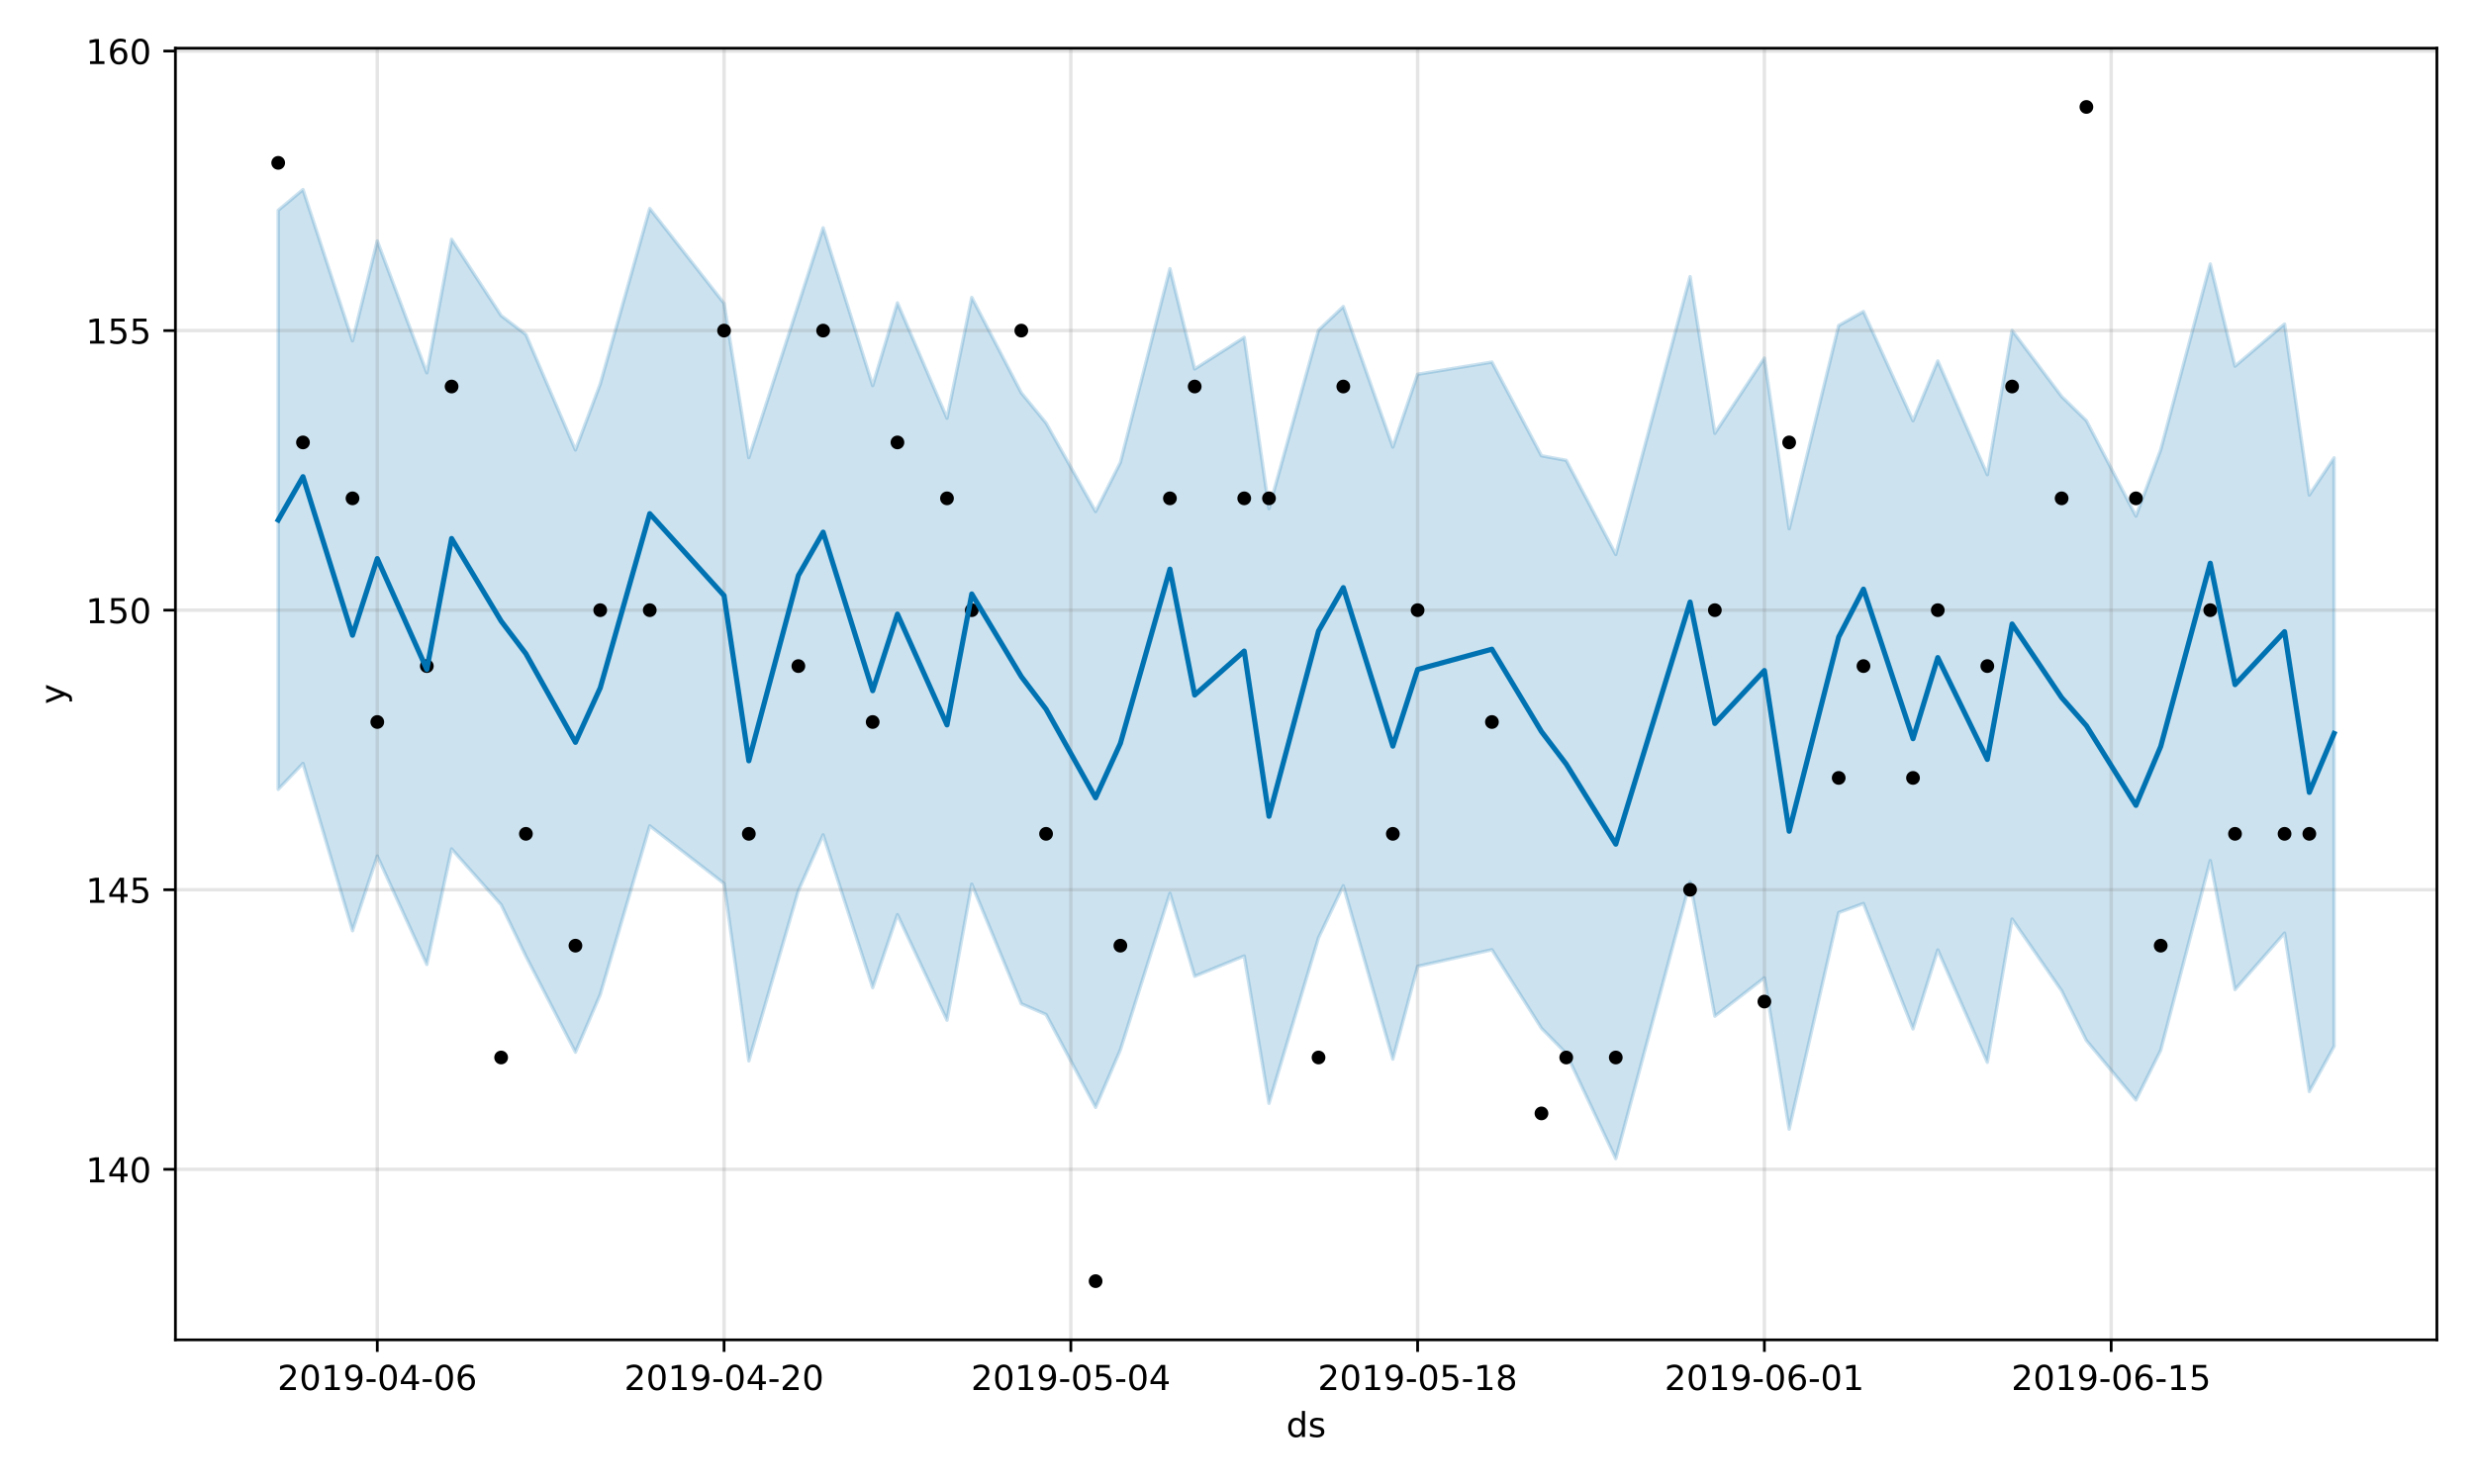 <?xml version="1.0" encoding="utf-8" standalone="no"?>
<!DOCTYPE svg PUBLIC "-//W3C//DTD SVG 1.1//EN"
  "http://www.w3.org/Graphics/SVG/1.1/DTD/svg11.dtd">
<!-- Created with matplotlib (https://matplotlib.org/) -->
<svg height="432pt" version="1.1" viewBox="0 0 720 432" width="720pt" xmlns="http://www.w3.org/2000/svg" xmlns:xlink="http://www.w3.org/1999/xlink">
 <defs>
  <style type="text/css">
*{stroke-linecap:butt;stroke-linejoin:round;}
  </style>
 </defs>
 <g id="figure_1">
  <g id="patch_1">
   <path d="M 0 432 
L 720 432 
L 720 0 
L 0 0 
z
" style="fill:#ffffff;"/>
  </g>
  <g id="axes_1">
   <g id="patch_2">
    <path d="M 51.05 390.04 
L 709.2 390.04 
L 709.2 14.04 
L 51.05 14.04 
z
" style="fill:#ffffff;"/>
   </g>
   <g id="PolyCollection_1">
    <defs>
     <path d="M 80.966 -370.777 
L 80.966 -202.216 
L 88.175 -209.762 
L 102.592 -161.054 
L 109.801 -182.795 
L 124.218 -151.234 
L 131.426 -184.872 
L 145.844 -168.626 
L 153.052 -153.637 
L 167.47 -125.703 
L 174.678 -142.472 
L 189.096 -191.58 
L 210.722 -174.796 
L 217.93 -123.17 
L 232.348 -172.725 
L 239.556 -188.972 
L 253.974 -144.484 
L 261.182 -165.733 
L 275.6 -135.021 
L 282.808 -174.616 
L 297.225 -139.789 
L 304.434 -136.666 
L 318.851 -109.643 
L 326.06 -126.385 
L 340.477 -171.954 
L 347.686 -147.808 
L 362.103 -153.705 
L 369.312 -110.822 
L 383.729 -159.014 
L 390.938 -174.145 
L 405.355 -123.677 
L 412.564 -150.692 
L 434.19 -155.524 
L 448.607 -132.67 
L 455.816 -125.349 
L 470.233 -94.711 
L 491.859 -175.274 
L 499.068 -136.181 
L 513.485 -147.354 
L 520.694 -103.305 
L 535.111 -166.349 
L 542.32 -168.978 
L 556.737 -132.474 
L 563.946 -155.458 
L 578.363 -122.757 
L 585.572 -164.469 
L 599.989 -143.581 
L 607.198 -129.093 
L 621.615 -111.793 
L 628.824 -126.278 
L 643.241 -181.467 
L 650.449 -143.925 
L 664.867 -160.373 
L 672.075 -114.242 
L 679.284 -127.424 
L 679.284 -298.719 
L 679.284 -298.719 
L 672.075 -287.9 
L 664.867 -337.672 
L 650.449 -325.41 
L 643.241 -355.153 
L 628.824 -301.073 
L 621.615 -281.775 
L 607.198 -309.538 
L 599.989 -316.581 
L 585.572 -335.823 
L 578.363 -293.825 
L 563.946 -326.925 
L 556.737 -309.514 
L 542.32 -341.301 
L 535.111 -337.243 
L 520.694 -278.087 
L 513.485 -327.767 
L 499.068 -305.871 
L 491.859 -351.468 
L 470.233 -270.589 
L 455.816 -298 
L 448.607 -299.325 
L 434.19 -326.595 
L 412.564 -323.052 
L 405.355 -301.872 
L 390.938 -342.761 
L 383.729 -335.886 
L 369.312 -283.92 
L 362.103 -333.792 
L 347.686 -324.586 
L 340.477 -353.782 
L 326.06 -297.367 
L 318.851 -283.089 
L 304.434 -308.852 
L 297.225 -317.641 
L 282.808 -345.417 
L 275.6 -310.27 
L 261.182 -343.831 
L 253.974 -319.755 
L 239.556 -365.674 
L 232.348 -343.349 
L 217.93 -298.783 
L 210.722 -343.697 
L 189.096 -371.301 
L 174.678 -320.19 
L 167.47 -301.005 
L 153.052 -334.628 
L 145.844 -340.128 
L 131.426 -362.339 
L 124.218 -323.473 
L 109.801 -361.84 
L 102.592 -332.784 
L 88.175 -376.817 
L 80.966 -370.777 
z
" id="m4f573b7a81" style="stroke:#0072b2;stroke-opacity:0.2;"/>
    </defs>
    <g clip-path="url(#p2cf38dd8dc)">
     <use style="fill:#0072b2;fill-opacity:0.2;stroke:#0072b2;stroke-opacity:0.2;" x="0" xlink:href="#m4f573b7a81" y="432"/>
    </g>
   </g>
   <g id="matplotlib.axis_1">
    <g id="xtick_1">
     <g id="line2d_1">
      <path clip-path="url(#p2cf38dd8dc)" d="M 109.801 390.04 
L 109.801 14.04 
" style="fill:none;stroke:#808080;stroke-linecap:square;stroke-opacity:0.2;"/>
     </g>
     <g id="line2d_2">
      <defs>
       <path d="M 0 0 
L 0 3.5 
" id="m109cafeafd" style="stroke:#000000;stroke-width:0.8;"/>
      </defs>
      <g>
       <use style="stroke:#000000;stroke-width:0.8;" x="109.801" xlink:href="#m109cafeafd" y="390.04"/>
      </g>
     </g>
     <g id="text_1">
      <!-- 2019-04-06 -->
      <defs>
       <path d="M 19.188 8.297 
L 53.609 8.297 
L 53.609 0 
L 7.328 0 
L 7.328 8.297 
Q 12.938 14.109 22.625 23.891 
Q 32.328 33.688 34.812 36.531 
Q 39.547 41.844 41.422 45.531 
Q 43.312 49.219 43.312 52.781 
Q 43.312 58.594 39.234 62.25 
Q 35.156 65.922 28.609 65.922 
Q 23.969 65.922 18.812 64.312 
Q 13.672 62.703 7.812 59.422 
L 7.812 69.391 
Q 13.766 71.781 18.938 73 
Q 24.125 74.219 28.422 74.219 
Q 39.75 74.219 46.484 68.547 
Q 53.219 62.891 53.219 53.422 
Q 53.219 48.922 51.531 44.891 
Q 49.859 40.875 45.406 35.406 
Q 44.188 33.984 37.641 27.219 
Q 31.109 20.453 19.188 8.297 
z
" id="DejaVuSans-50"/>
       <path d="M 31.781 66.406 
Q 24.172 66.406 20.328 58.906 
Q 16.5 51.422 16.5 36.375 
Q 16.5 21.391 20.328 13.891 
Q 24.172 6.391 31.781 6.391 
Q 39.453 6.391 43.281 13.891 
Q 47.125 21.391 47.125 36.375 
Q 47.125 51.422 43.281 58.906 
Q 39.453 66.406 31.781 66.406 
z
M 31.781 74.219 
Q 44.047 74.219 50.516 64.516 
Q 56.984 54.828 56.984 36.375 
Q 56.984 17.969 50.516 8.266 
Q 44.047 -1.422 31.781 -1.422 
Q 19.531 -1.422 13.062 8.266 
Q 6.594 17.969 6.594 36.375 
Q 6.594 54.828 13.062 64.516 
Q 19.531 74.219 31.781 74.219 
z
" id="DejaVuSans-48"/>
       <path d="M 12.406 8.297 
L 28.516 8.297 
L 28.516 63.922 
L 10.984 60.406 
L 10.984 69.391 
L 28.422 72.906 
L 38.281 72.906 
L 38.281 8.297 
L 54.391 8.297 
L 54.391 0 
L 12.406 0 
z
" id="DejaVuSans-49"/>
       <path d="M 10.984 1.516 
L 10.984 10.5 
Q 14.703 8.734 18.5 7.812 
Q 22.312 6.891 25.984 6.891 
Q 35.75 6.891 40.891 13.453 
Q 46.047 20.016 46.781 33.406 
Q 43.953 29.203 39.594 26.953 
Q 35.25 24.703 29.984 24.703 
Q 19.047 24.703 12.672 31.312 
Q 6.297 37.938 6.297 49.422 
Q 6.297 60.641 12.938 67.422 
Q 19.578 74.219 30.609 74.219 
Q 43.266 74.219 49.922 64.516 
Q 56.594 54.828 56.594 36.375 
Q 56.594 19.141 48.406 8.859 
Q 40.234 -1.422 26.422 -1.422 
Q 22.703 -1.422 18.891 -0.688 
Q 15.094 0.047 10.984 1.516 
z
M 30.609 32.422 
Q 37.25 32.422 41.125 36.953 
Q 45.016 41.5 45.016 49.422 
Q 45.016 57.281 41.125 61.844 
Q 37.25 66.406 30.609 66.406 
Q 23.969 66.406 20.094 61.844 
Q 16.219 57.281 16.219 49.422 
Q 16.219 41.5 20.094 36.953 
Q 23.969 32.422 30.609 32.422 
z
" id="DejaVuSans-57"/>
       <path d="M 4.891 31.391 
L 31.203 31.391 
L 31.203 23.391 
L 4.891 23.391 
z
" id="DejaVuSans-45"/>
       <path d="M 37.797 64.312 
L 12.891 25.391 
L 37.797 25.391 
z
M 35.203 72.906 
L 47.609 72.906 
L 47.609 25.391 
L 58.016 25.391 
L 58.016 17.188 
L 47.609 17.188 
L 47.609 0 
L 37.797 0 
L 37.797 17.188 
L 4.891 17.188 
L 4.891 26.703 
z
" id="DejaVuSans-52"/>
       <path d="M 33.016 40.375 
Q 26.375 40.375 22.484 35.828 
Q 18.609 31.297 18.609 23.391 
Q 18.609 15.531 22.484 10.953 
Q 26.375 6.391 33.016 6.391 
Q 39.656 6.391 43.531 10.953 
Q 47.406 15.531 47.406 23.391 
Q 47.406 31.297 43.531 35.828 
Q 39.656 40.375 33.016 40.375 
z
M 52.594 71.297 
L 52.594 62.312 
Q 48.875 64.062 45.094 64.984 
Q 41.312 65.922 37.594 65.922 
Q 27.828 65.922 22.672 59.328 
Q 17.531 52.734 16.797 39.406 
Q 19.672 43.656 24.016 45.922 
Q 28.375 48.188 33.594 48.188 
Q 44.578 48.188 50.953 41.516 
Q 57.328 34.859 57.328 23.391 
Q 57.328 12.156 50.688 5.359 
Q 44.047 -1.422 33.016 -1.422 
Q 20.359 -1.422 13.672 8.266 
Q 6.984 17.969 6.984 36.375 
Q 6.984 53.656 15.188 63.938 
Q 23.391 74.219 37.203 74.219 
Q 40.922 74.219 44.703 73.484 
Q 48.484 72.75 52.594 71.297 
z
" id="DejaVuSans-54"/>
      </defs>
      <g transform="translate(80.743 404.638)scale(0.1 -0.1)">
       <use xlink:href="#DejaVuSans-50"/>
       <use x="63.623" xlink:href="#DejaVuSans-48"/>
       <use x="127.246" xlink:href="#DejaVuSans-49"/>
       <use x="190.869" xlink:href="#DejaVuSans-57"/>
       <use x="254.492" xlink:href="#DejaVuSans-45"/>
       <use x="290.576" xlink:href="#DejaVuSans-48"/>
       <use x="354.199" xlink:href="#DejaVuSans-52"/>
       <use x="417.822" xlink:href="#DejaVuSans-45"/>
       <use x="453.906" xlink:href="#DejaVuSans-48"/>
       <use x="517.529" xlink:href="#DejaVuSans-54"/>
      </g>
     </g>
    </g>
    <g id="xtick_2">
     <g id="line2d_3">
      <path clip-path="url(#p2cf38dd8dc)" d="M 210.722 390.04 
L 210.722 14.04 
" style="fill:none;stroke:#808080;stroke-linecap:square;stroke-opacity:0.2;"/>
     </g>
     <g id="line2d_4">
      <g>
       <use style="stroke:#000000;stroke-width:0.8;" x="210.722" xlink:href="#m109cafeafd" y="390.04"/>
      </g>
     </g>
     <g id="text_2">
      <!-- 2019-04-20 -->
      <g transform="translate(181.664 404.638)scale(0.1 -0.1)">
       <use xlink:href="#DejaVuSans-50"/>
       <use x="63.623" xlink:href="#DejaVuSans-48"/>
       <use x="127.246" xlink:href="#DejaVuSans-49"/>
       <use x="190.869" xlink:href="#DejaVuSans-57"/>
       <use x="254.492" xlink:href="#DejaVuSans-45"/>
       <use x="290.576" xlink:href="#DejaVuSans-48"/>
       <use x="354.199" xlink:href="#DejaVuSans-52"/>
       <use x="417.822" xlink:href="#DejaVuSans-45"/>
       <use x="453.906" xlink:href="#DejaVuSans-50"/>
       <use x="517.529" xlink:href="#DejaVuSans-48"/>
      </g>
     </g>
    </g>
    <g id="xtick_3">
     <g id="line2d_5">
      <path clip-path="url(#p2cf38dd8dc)" d="M 311.643 390.04 
L 311.643 14.04 
" style="fill:none;stroke:#808080;stroke-linecap:square;stroke-opacity:0.2;"/>
     </g>
     <g id="line2d_6">
      <g>
       <use style="stroke:#000000;stroke-width:0.8;" x="311.643" xlink:href="#m109cafeafd" y="390.04"/>
      </g>
     </g>
     <g id="text_3">
      <!-- 2019-05-04 -->
      <defs>
       <path d="M 10.797 72.906 
L 49.516 72.906 
L 49.516 64.594 
L 19.828 64.594 
L 19.828 46.734 
Q 21.969 47.469 24.109 47.828 
Q 26.266 48.188 28.422 48.188 
Q 40.625 48.188 47.75 41.5 
Q 54.891 34.812 54.891 23.391 
Q 54.891 11.625 47.562 5.094 
Q 40.234 -1.422 26.906 -1.422 
Q 22.312 -1.422 17.547 -0.641 
Q 12.797 0.141 7.719 1.703 
L 7.719 11.625 
Q 12.109 9.234 16.797 8.062 
Q 21.484 6.891 26.703 6.891 
Q 35.156 6.891 40.078 11.328 
Q 45.016 15.766 45.016 23.391 
Q 45.016 31 40.078 35.438 
Q 35.156 39.891 26.703 39.891 
Q 22.75 39.891 18.812 39.016 
Q 14.891 38.141 10.797 36.281 
z
" id="DejaVuSans-53"/>
      </defs>
      <g transform="translate(282.585 404.638)scale(0.1 -0.1)">
       <use xlink:href="#DejaVuSans-50"/>
       <use x="63.623" xlink:href="#DejaVuSans-48"/>
       <use x="127.246" xlink:href="#DejaVuSans-49"/>
       <use x="190.869" xlink:href="#DejaVuSans-57"/>
       <use x="254.492" xlink:href="#DejaVuSans-45"/>
       <use x="290.576" xlink:href="#DejaVuSans-48"/>
       <use x="354.199" xlink:href="#DejaVuSans-53"/>
       <use x="417.822" xlink:href="#DejaVuSans-45"/>
       <use x="453.906" xlink:href="#DejaVuSans-48"/>
       <use x="517.529" xlink:href="#DejaVuSans-52"/>
      </g>
     </g>
    </g>
    <g id="xtick_4">
     <g id="line2d_7">
      <path clip-path="url(#p2cf38dd8dc)" d="M 412.564 390.04 
L 412.564 14.04 
" style="fill:none;stroke:#808080;stroke-linecap:square;stroke-opacity:0.2;"/>
     </g>
     <g id="line2d_8">
      <g>
       <use style="stroke:#000000;stroke-width:0.8;" x="412.564" xlink:href="#m109cafeafd" y="390.04"/>
      </g>
     </g>
     <g id="text_4">
      <!-- 2019-05-18 -->
      <defs>
       <path d="M 31.781 34.625 
Q 24.75 34.625 20.719 30.859 
Q 16.703 27.094 16.703 20.516 
Q 16.703 13.922 20.719 10.156 
Q 24.75 6.391 31.781 6.391 
Q 38.812 6.391 42.859 10.172 
Q 46.922 13.969 46.922 20.516 
Q 46.922 27.094 42.891 30.859 
Q 38.875 34.625 31.781 34.625 
z
M 21.922 38.812 
Q 15.578 40.375 12.031 44.719 
Q 8.5 49.078 8.5 55.328 
Q 8.5 64.062 14.719 69.141 
Q 20.953 74.219 31.781 74.219 
Q 42.672 74.219 48.875 69.141 
Q 55.078 64.062 55.078 55.328 
Q 55.078 49.078 51.531 44.719 
Q 48 40.375 41.703 38.812 
Q 48.828 37.156 52.797 32.312 
Q 56.781 27.484 56.781 20.516 
Q 56.781 9.906 50.312 4.234 
Q 43.844 -1.422 31.781 -1.422 
Q 19.734 -1.422 13.25 4.234 
Q 6.781 9.906 6.781 20.516 
Q 6.781 27.484 10.781 32.312 
Q 14.797 37.156 21.922 38.812 
z
M 18.312 54.391 
Q 18.312 48.734 21.844 45.562 
Q 25.391 42.391 31.781 42.391 
Q 38.141 42.391 41.719 45.562 
Q 45.312 48.734 45.312 54.391 
Q 45.312 60.062 41.719 63.234 
Q 38.141 66.406 31.781 66.406 
Q 25.391 66.406 21.844 63.234 
Q 18.312 60.062 18.312 54.391 
z
" id="DejaVuSans-56"/>
      </defs>
      <g transform="translate(383.506 404.638)scale(0.1 -0.1)">
       <use xlink:href="#DejaVuSans-50"/>
       <use x="63.623" xlink:href="#DejaVuSans-48"/>
       <use x="127.246" xlink:href="#DejaVuSans-49"/>
       <use x="190.869" xlink:href="#DejaVuSans-57"/>
       <use x="254.492" xlink:href="#DejaVuSans-45"/>
       <use x="290.576" xlink:href="#DejaVuSans-48"/>
       <use x="354.199" xlink:href="#DejaVuSans-53"/>
       <use x="417.822" xlink:href="#DejaVuSans-45"/>
       <use x="453.906" xlink:href="#DejaVuSans-49"/>
       <use x="517.529" xlink:href="#DejaVuSans-56"/>
      </g>
     </g>
    </g>
    <g id="xtick_5">
     <g id="line2d_9">
      <path clip-path="url(#p2cf38dd8dc)" d="M 513.485 390.04 
L 513.485 14.04 
" style="fill:none;stroke:#808080;stroke-linecap:square;stroke-opacity:0.2;"/>
     </g>
     <g id="line2d_10">
      <g>
       <use style="stroke:#000000;stroke-width:0.8;" x="513.485" xlink:href="#m109cafeafd" y="390.04"/>
      </g>
     </g>
     <g id="text_5">
      <!-- 2019-06-01 -->
      <g transform="translate(484.427 404.638)scale(0.1 -0.1)">
       <use xlink:href="#DejaVuSans-50"/>
       <use x="63.623" xlink:href="#DejaVuSans-48"/>
       <use x="127.246" xlink:href="#DejaVuSans-49"/>
       <use x="190.869" xlink:href="#DejaVuSans-57"/>
       <use x="254.492" xlink:href="#DejaVuSans-45"/>
       <use x="290.576" xlink:href="#DejaVuSans-48"/>
       <use x="354.199" xlink:href="#DejaVuSans-54"/>
       <use x="417.822" xlink:href="#DejaVuSans-45"/>
       <use x="453.906" xlink:href="#DejaVuSans-48"/>
       <use x="517.529" xlink:href="#DejaVuSans-49"/>
      </g>
     </g>
    </g>
    <g id="xtick_6">
     <g id="line2d_11">
      <path clip-path="url(#p2cf38dd8dc)" d="M 614.406 390.04 
L 614.406 14.04 
" style="fill:none;stroke:#808080;stroke-linecap:square;stroke-opacity:0.2;"/>
     </g>
     <g id="line2d_12">
      <g>
       <use style="stroke:#000000;stroke-width:0.8;" x="614.406" xlink:href="#m109cafeafd" y="390.04"/>
      </g>
     </g>
     <g id="text_6">
      <!-- 2019-06-15 -->
      <g transform="translate(585.348 404.638)scale(0.1 -0.1)">
       <use xlink:href="#DejaVuSans-50"/>
       <use x="63.623" xlink:href="#DejaVuSans-48"/>
       <use x="127.246" xlink:href="#DejaVuSans-49"/>
       <use x="190.869" xlink:href="#DejaVuSans-57"/>
       <use x="254.492" xlink:href="#DejaVuSans-45"/>
       <use x="290.576" xlink:href="#DejaVuSans-48"/>
       <use x="354.199" xlink:href="#DejaVuSans-54"/>
       <use x="417.822" xlink:href="#DejaVuSans-45"/>
       <use x="453.906" xlink:href="#DejaVuSans-49"/>
       <use x="517.529" xlink:href="#DejaVuSans-53"/>
      </g>
     </g>
    </g>
    <g id="text_7">
     <!-- ds -->
     <defs>
      <path d="M 45.406 46.391 
L 45.406 75.984 
L 54.391 75.984 
L 54.391 0 
L 45.406 0 
L 45.406 8.203 
Q 42.578 3.328 38.25 0.953 
Q 33.938 -1.422 27.875 -1.422 
Q 17.969 -1.422 11.734 6.484 
Q 5.516 14.406 5.516 27.297 
Q 5.516 40.188 11.734 48.094 
Q 17.969 56 27.875 56 
Q 33.938 56 38.25 53.625 
Q 42.578 51.266 45.406 46.391 
z
M 14.797 27.297 
Q 14.797 17.391 18.875 11.75 
Q 22.953 6.109 30.078 6.109 
Q 37.203 6.109 41.297 11.75 
Q 45.406 17.391 45.406 27.297 
Q 45.406 37.203 41.297 42.844 
Q 37.203 48.484 30.078 48.484 
Q 22.953 48.484 18.875 42.844 
Q 14.797 37.203 14.797 27.297 
z
" id="DejaVuSans-100"/>
      <path d="M 44.281 53.078 
L 44.281 44.578 
Q 40.484 46.531 36.375 47.5 
Q 32.281 48.484 27.875 48.484 
Q 21.188 48.484 17.844 46.438 
Q 14.5 44.391 14.5 40.281 
Q 14.5 37.156 16.891 35.375 
Q 19.281 33.594 26.516 31.984 
L 29.594 31.297 
Q 39.156 29.25 43.188 25.516 
Q 47.219 21.781 47.219 15.094 
Q 47.219 7.469 41.188 3.016 
Q 35.156 -1.422 24.609 -1.422 
Q 20.219 -1.422 15.453 -0.562 
Q 10.688 0.297 5.422 2 
L 5.422 11.281 
Q 10.406 8.688 15.234 7.391 
Q 20.062 6.109 24.812 6.109 
Q 31.156 6.109 34.562 8.281 
Q 37.984 10.453 37.984 14.406 
Q 37.984 18.062 35.516 20.016 
Q 33.062 21.969 24.703 23.781 
L 21.578 24.516 
Q 13.234 26.266 9.516 29.906 
Q 5.812 33.547 5.812 39.891 
Q 5.812 47.609 11.281 51.797 
Q 16.75 56 26.812 56 
Q 31.781 56 36.172 55.266 
Q 40.578 54.547 44.281 53.078 
z
" id="DejaVuSans-115"/>
     </defs>
     <g transform="translate(374.346 418.317)scale(0.1 -0.1)">
      <use xlink:href="#DejaVuSans-100"/>
      <use x="63.477" xlink:href="#DejaVuSans-115"/>
     </g>
    </g>
   </g>
   <g id="matplotlib.axis_2">
    <g id="ytick_1">
     <g id="line2d_13">
      <path clip-path="url(#p2cf38dd8dc)" d="M 51.05 340.395 
L 709.2 340.395 
" style="fill:none;stroke:#808080;stroke-linecap:square;stroke-opacity:0.2;"/>
     </g>
     <g id="line2d_14">
      <defs>
       <path d="M 0 0 
L -3.5 0 
" id="m790b80dde1" style="stroke:#000000;stroke-width:0.8;"/>
      </defs>
      <g>
       <use style="stroke:#000000;stroke-width:0.8;" x="51.05" xlink:href="#m790b80dde1" y="340.395"/>
      </g>
     </g>
     <g id="text_8">
      <!-- 140 -->
      <g transform="translate(24.962 344.194)scale(0.1 -0.1)">
       <use xlink:href="#DejaVuSans-49"/>
       <use x="63.623" xlink:href="#DejaVuSans-52"/>
       <use x="127.246" xlink:href="#DejaVuSans-48"/>
      </g>
     </g>
    </g>
    <g id="ytick_2">
     <g id="line2d_15">
      <path clip-path="url(#p2cf38dd8dc)" d="M 51.05 259.01 
L 709.2 259.01 
" style="fill:none;stroke:#808080;stroke-linecap:square;stroke-opacity:0.2;"/>
     </g>
     <g id="line2d_16">
      <g>
       <use style="stroke:#000000;stroke-width:0.8;" x="51.05" xlink:href="#m790b80dde1" y="259.01"/>
      </g>
     </g>
     <g id="text_9">
      <!-- 145 -->
      <g transform="translate(24.962 262.809)scale(0.1 -0.1)">
       <use xlink:href="#DejaVuSans-49"/>
       <use x="63.623" xlink:href="#DejaVuSans-52"/>
       <use x="127.246" xlink:href="#DejaVuSans-53"/>
      </g>
     </g>
    </g>
    <g id="ytick_3">
     <g id="line2d_17">
      <path clip-path="url(#p2cf38dd8dc)" d="M 51.05 177.624 
L 709.2 177.624 
" style="fill:none;stroke:#808080;stroke-linecap:square;stroke-opacity:0.2;"/>
     </g>
     <g id="line2d_18">
      <g>
       <use style="stroke:#000000;stroke-width:0.8;" x="51.05" xlink:href="#m790b80dde1" y="177.624"/>
      </g>
     </g>
     <g id="text_10">
      <!-- 150 -->
      <g transform="translate(24.962 181.424)scale(0.1 -0.1)">
       <use xlink:href="#DejaVuSans-49"/>
       <use x="63.623" xlink:href="#DejaVuSans-53"/>
       <use x="127.246" xlink:href="#DejaVuSans-48"/>
      </g>
     </g>
    </g>
    <g id="ytick_4">
     <g id="line2d_19">
      <path clip-path="url(#p2cf38dd8dc)" d="M 51.05 96.239 
L 709.2 96.239 
" style="fill:none;stroke:#808080;stroke-linecap:square;stroke-opacity:0.2;"/>
     </g>
     <g id="line2d_20">
      <g>
       <use style="stroke:#000000;stroke-width:0.8;" x="51.05" xlink:href="#m790b80dde1" y="96.239"/>
      </g>
     </g>
     <g id="text_11">
      <!-- 155 -->
      <g transform="translate(24.962 100.038)scale(0.1 -0.1)">
       <use xlink:href="#DejaVuSans-49"/>
       <use x="63.623" xlink:href="#DejaVuSans-53"/>
       <use x="127.246" xlink:href="#DejaVuSans-53"/>
      </g>
     </g>
    </g>
    <g id="ytick_5">
     <g id="line2d_21">
      <path clip-path="url(#p2cf38dd8dc)" d="M 51.05 14.854 
L 709.2 14.854 
" style="fill:none;stroke:#808080;stroke-linecap:square;stroke-opacity:0.2;"/>
     </g>
     <g id="line2d_22">
      <g>
       <use style="stroke:#000000;stroke-width:0.8;" x="51.05" xlink:href="#m790b80dde1" y="14.854"/>
      </g>
     </g>
     <g id="text_12">
      <!-- 160 -->
      <g transform="translate(24.962 18.653)scale(0.1 -0.1)">
       <use xlink:href="#DejaVuSans-49"/>
       <use x="63.623" xlink:href="#DejaVuSans-54"/>
       <use x="127.246" xlink:href="#DejaVuSans-48"/>
      </g>
     </g>
    </g>
    <g id="text_13">
     <!-- y -->
     <defs>
      <path d="M 32.172 -5.078 
Q 28.375 -14.844 24.75 -17.812 
Q 21.141 -20.797 15.094 -20.797 
L 7.906 -20.797 
L 7.906 -13.281 
L 13.188 -13.281 
Q 16.891 -13.281 18.938 -11.516 
Q 21 -9.766 23.484 -3.219 
L 25.094 0.875 
L 2.984 54.688 
L 12.5 54.688 
L 29.594 11.922 
L 46.688 54.688 
L 56.203 54.688 
z
" id="DejaVuSans-121"/>
     </defs>
     <g transform="translate(18.883 204.999)rotate(-90)scale(0.1 -0.1)">
      <use xlink:href="#DejaVuSans-121"/>
     </g>
    </g>
   </g>
   <g id="line2d_23">
    <defs>
     <path d="M 0 1.5 
C 0.398 1.5 0.779 1.342 1.061 1.061 
C 1.342 0.779 1.5 0.398 1.5 0 
C 1.5 -0.398 1.342 -0.779 1.061 -1.061 
C 0.779 -1.342 0.398 -1.5 0 -1.5 
C -0.398 -1.5 -0.779 -1.342 -1.061 -1.061 
C -1.342 -0.779 -1.5 -0.398 -1.5 0 
C -1.5 0.398 -1.342 0.779 -1.061 1.061 
C -0.779 1.342 -0.398 1.5 0 1.5 
z
" id="m974984f7e5" style="stroke:#000000;"/>
    </defs>
    <g clip-path="url(#p2cf38dd8dc)">
     <use style="stroke:#000000;" x="80.966" xlink:href="#m974984f7e5" y="47.408"/>
     <use style="stroke:#000000;" x="88.175" xlink:href="#m974984f7e5" y="128.793"/>
     <use style="stroke:#000000;" x="102.592" xlink:href="#m974984f7e5" y="145.07"/>
     <use style="stroke:#000000;" x="109.801" xlink:href="#m974984f7e5" y="210.179"/>
     <use style="stroke:#000000;" x="124.218" xlink:href="#m974984f7e5" y="193.901"/>
     <use style="stroke:#000000;" x="131.426" xlink:href="#m974984f7e5" y="112.516"/>
     <use style="stroke:#000000;" x="145.844" xlink:href="#m974984f7e5" y="307.841"/>
     <use style="stroke:#000000;" x="153.052" xlink:href="#m974984f7e5" y="242.733"/>
     <use style="stroke:#000000;" x="167.47" xlink:href="#m974984f7e5" y="275.287"/>
     <use style="stroke:#000000;" x="174.678" xlink:href="#m974984f7e5" y="177.624"/>
     <use style="stroke:#000000;" x="189.096" xlink:href="#m974984f7e5" y="177.624"/>
     <use style="stroke:#000000;" x="210.722" xlink:href="#m974984f7e5" y="96.239"/>
     <use style="stroke:#000000;" x="217.93" xlink:href="#m974984f7e5" y="242.733"/>
     <use style="stroke:#000000;" x="232.348" xlink:href="#m974984f7e5" y="193.901"/>
     <use style="stroke:#000000;" x="239.556" xlink:href="#m974984f7e5" y="96.239"/>
     <use style="stroke:#000000;" x="253.974" xlink:href="#m974984f7e5" y="210.179"/>
     <use style="stroke:#000000;" x="261.182" xlink:href="#m974984f7e5" y="128.793"/>
     <use style="stroke:#000000;" x="275.6" xlink:href="#m974984f7e5" y="145.07"/>
     <use style="stroke:#000000;" x="282.808" xlink:href="#m974984f7e5" y="177.624"/>
     <use style="stroke:#000000;" x="297.225" xlink:href="#m974984f7e5" y="96.239"/>
     <use style="stroke:#000000;" x="304.434" xlink:href="#m974984f7e5" y="242.733"/>
     <use style="stroke:#000000;" x="318.851" xlink:href="#m974984f7e5" y="372.949"/>
     <use style="stroke:#000000;" x="326.06" xlink:href="#m974984f7e5" y="275.287"/>
     <use style="stroke:#000000;" x="340.477" xlink:href="#m974984f7e5" y="145.07"/>
     <use style="stroke:#000000;" x="347.686" xlink:href="#m974984f7e5" y="112.516"/>
     <use style="stroke:#000000;" x="362.103" xlink:href="#m974984f7e5" y="145.07"/>
     <use style="stroke:#000000;" x="369.312" xlink:href="#m974984f7e5" y="145.07"/>
     <use style="stroke:#000000;" x="383.729" xlink:href="#m974984f7e5" y="307.841"/>
     <use style="stroke:#000000;" x="390.938" xlink:href="#m974984f7e5" y="112.516"/>
     <use style="stroke:#000000;" x="405.355" xlink:href="#m974984f7e5" y="242.733"/>
     <use style="stroke:#000000;" x="412.564" xlink:href="#m974984f7e5" y="177.624"/>
     <use style="stroke:#000000;" x="434.19" xlink:href="#m974984f7e5" y="210.179"/>
     <use style="stroke:#000000;" x="448.607" xlink:href="#m974984f7e5" y="324.118"/>
     <use style="stroke:#000000;" x="455.816" xlink:href="#m974984f7e5" y="307.841"/>
     <use style="stroke:#000000;" x="470.233" xlink:href="#m974984f7e5" y="307.841"/>
     <use style="stroke:#000000;" x="491.859" xlink:href="#m974984f7e5" y="259.01"/>
     <use style="stroke:#000000;" x="499.068" xlink:href="#m974984f7e5" y="177.624"/>
     <use style="stroke:#000000;" x="513.485" xlink:href="#m974984f7e5" y="291.564"/>
     <use style="stroke:#000000;" x="520.694" xlink:href="#m974984f7e5" y="128.793"/>
     <use style="stroke:#000000;" x="535.111" xlink:href="#m974984f7e5" y="226.456"/>
     <use style="stroke:#000000;" x="542.32" xlink:href="#m974984f7e5" y="193.901"/>
     <use style="stroke:#000000;" x="556.737" xlink:href="#m974984f7e5" y="226.456"/>
     <use style="stroke:#000000;" x="563.946" xlink:href="#m974984f7e5" y="177.624"/>
     <use style="stroke:#000000;" x="578.363" xlink:href="#m974984f7e5" y="193.901"/>
     <use style="stroke:#000000;" x="585.572" xlink:href="#m974984f7e5" y="112.516"/>
     <use style="stroke:#000000;" x="599.989" xlink:href="#m974984f7e5" y="145.07"/>
     <use style="stroke:#000000;" x="607.198" xlink:href="#m974984f7e5" y="31.131"/>
     <use style="stroke:#000000;" x="621.615" xlink:href="#m974984f7e5" y="145.07"/>
     <use style="stroke:#000000;" x="628.824" xlink:href="#m974984f7e5" y="275.287"/>
     <use style="stroke:#000000;" x="643.241" xlink:href="#m974984f7e5" y="177.624"/>
     <use style="stroke:#000000;" x="650.449" xlink:href="#m974984f7e5" y="242.733"/>
     <use style="stroke:#000000;" x="664.867" xlink:href="#m974984f7e5" y="242.733"/>
     <use style="stroke:#000000;" x="672.075" xlink:href="#m974984f7e5" y="242.733"/>
    </g>
   </g>
   <g id="line2d_24">
    <path clip-path="url(#p2cf38dd8dc)" d="M 80.966 151.375 
L 88.175 138.767 
L 102.592 184.917 
L 109.801 162.617 
L 124.218 194.871 
L 131.426 156.758 
L 145.844 180.797 
L 153.052 190.3 
L 167.47 216.09 
L 174.678 200.254 
L 189.096 149.533 
L 210.722 173.383 
L 217.93 221.473 
L 232.348 167.524 
L 239.556 154.916 
L 253.974 201.066 
L 261.182 178.766 
L 275.6 211.021 
L 282.808 172.908 
L 297.225 196.946 
L 304.434 206.449 
L 318.851 232.239 
L 326.06 216.404 
L 340.477 165.682 
L 347.686 202.329 
L 362.103 189.532 
L 369.312 237.622 
L 383.729 183.674 
L 390.938 171.065 
L 405.355 217.197 
L 412.564 194.888 
L 434.19 188.99 
L 448.607 212.965 
L 455.816 222.436 
L 470.233 245.736 
L 491.859 175.264 
L 499.068 210.605 
L 513.485 195.196 
L 520.694 241.981 
L 535.111 185.42 
L 542.32 171.504 
L 556.737 215.038 
L 563.946 191.43 
L 578.363 221.069 
L 585.572 181.647 
L 599.989 203.07 
L 607.198 211.265 
L 621.615 234.439 
L 628.824 217.296 
L 643.241 163.958 
L 650.449 199.297 
L 664.867 183.885 
L 672.075 230.667 
L 679.284 213.523 
" style="fill:none;stroke:#0072b2;stroke-linecap:square;stroke-width:1.5;"/>
   </g>
   <g id="patch_3">
    <path d="M 51.05 390.04 
L 51.05 14.04 
" style="fill:none;stroke:#000000;stroke-linecap:square;stroke-linejoin:miter;stroke-width:0.8;"/>
   </g>
   <g id="patch_4">
    <path d="M 709.2 390.04 
L 709.2 14.04 
" style="fill:none;stroke:#000000;stroke-linecap:square;stroke-linejoin:miter;stroke-width:0.8;"/>
   </g>
   <g id="patch_5">
    <path d="M 51.05 390.04 
L 709.2 390.04 
" style="fill:none;stroke:#000000;stroke-linecap:square;stroke-linejoin:miter;stroke-width:0.8;"/>
   </g>
   <g id="patch_6">
    <path d="M 51.05 14.04 
L 709.2 14.04 
" style="fill:none;stroke:#000000;stroke-linecap:square;stroke-linejoin:miter;stroke-width:0.8;"/>
   </g>
  </g>
 </g>
 <defs>
  <clipPath id="p2cf38dd8dc">
   <rect height="376" width="658.15" x="51.05" y="14.04"/>
  </clipPath>
 </defs>
</svg>

